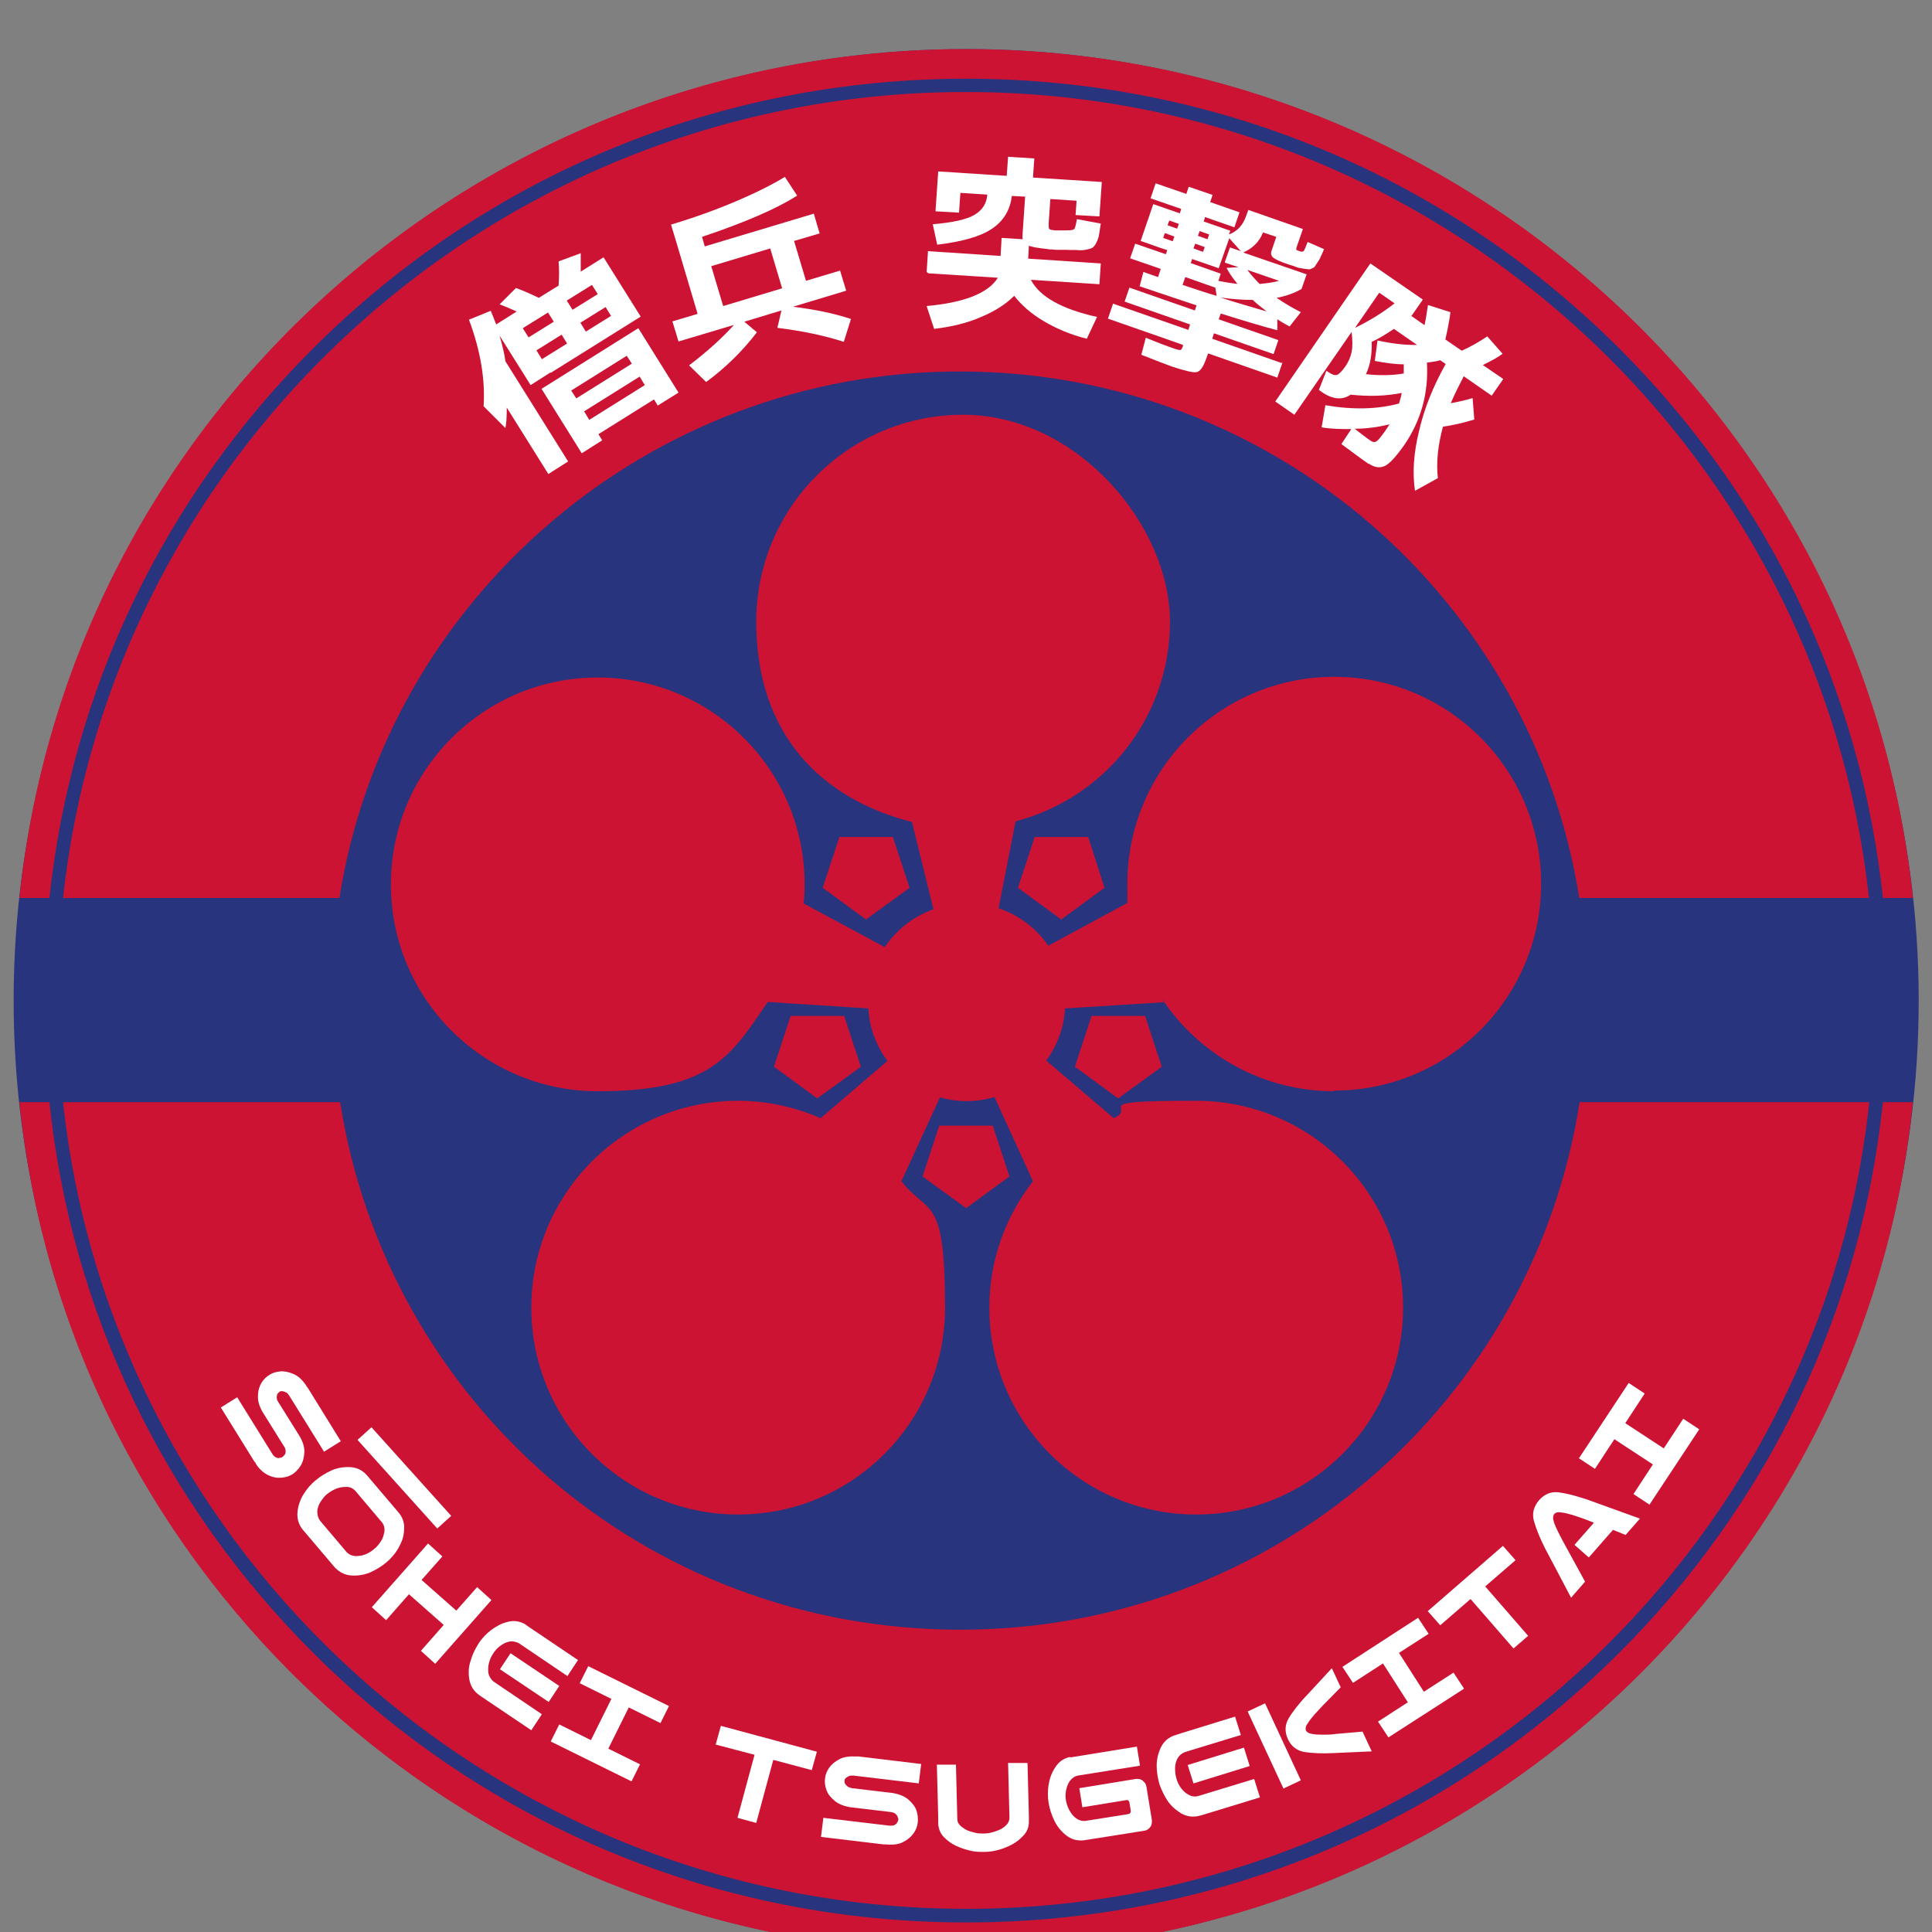 <?xml version="1.0" encoding="UTF-8"?>
<svg xmlns="http://www.w3.org/2000/svg" version="1.1" viewBox="0 0 566.9 566.9">
  <rect x="0" y="0" width="566.9" height="566.9" fill="#808080" stroke="none"/>
  <defs>
    <style>
      .cls-1 {
        fill: #fff;
      }

      .cls-2 {
        fill: #cc1333;
      }

      .cls-3 {
        fill: #28347d;
      }
    </style>
  </defs>
  <!-- Generator: Adobe Illustrator 28.7.1, SVG Export Plug-In . SVG Version: 1.2.0 Build 142)  -->
  <g>
    <g id="uuid-3c50eaa2-914f-4879-a7b0-aaff804ffa4c">
      <ellipse class="cls-3" cx="283.5" cy="293.6" rx="279.5" ry="279.2"/>
      <g>
        <path class="cls-2" d="M548.4,263.5c-14.4-132.8-127.7-236.5-265-236.5S32.9,130.7,18.5,263.5h81.1c13.7-87.4,90.5-154.7,182.4-154.5,91.8.2,167.6,67.2,181.4,154.5h85Z"/>
        <path class="cls-2" d="M283.5,560.1c137.3,0,250.7-103.8,265-236.7h-85c-13.7,88-90,155-182.1,154.8-92.3-.2-167.8-66.9-181.6-154.8H18.5c14.3,132.9,127.7,236.7,265,236.7h0Z"/>
        <path class="cls-2" d="M559.7,323.4h-7.2c-6.4,61.1-33.4,117.8-77.7,161.9-51.1,50.8-119,78.8-191.3,78.8s-140.2-28-191.3-78.8c-44.3-44.1-71.3-100.7-77.7-161.9H5.7c14.3,140.1,133.2,249.4,277.8,249.4s263.5-109.3,277.8-249.4h-1.6Z"/>
        <path class="cls-2" d="M14.5,263.5c6.5-61,33.5-117.6,77.7-161.6,51.1-50.8,119-78.8,191.3-78.8s140.2,28,191.3,78.8c44.2,44,71.2,100.6,77.7,161.6h8.8C546.8,123.5,427.9,14.4,283.5,14.4S20.1,123.5,5.7,263.5h8.8Z"/>
      </g>
      <g>
        <path class="cls-1" d="M161.5,109.3l-5.8,3.7-9.1-14.5c.8,2.8,1.4,5.3,1.7,7.5l18.4,29.4-5.8,3.7-12.2-19.5c0,2.6-.1,4.6-.4,6l-6.4-6.4c.5-7.9-.9-16.3-4.3-25.4l6.4-2.6c.4,1,1,2.4,1.6,4l6-3.8c-1.8-.8-3.4-1.5-5-2.1l4.8-4.8c2.2.8,4.4,1.8,6.7,2.9l5.8-3.6c.2-2.5.2-4.9,0-7.1l6.5-2.4c0,2.2,0,4,0,5.4l6.7-4.2,10.9,17.4-26.4,16.5h0ZM160.8,91.7l-7.4,4.6,1.7,2.7,7.4-4.6-1.7-2.7ZM159,105.4l7.4-4.6-1.6-2.6-7.4,4.6,1.6,2.6h0ZM175.6,127.4l1.1,1.8-6,3.8-11.8-18.9,28.4-17.8,11.8,18.9-6.1,3.8-1.1-1.8-16.3,10.2h0ZM166.3,88.2l1.7,2.7,7.4-4.6-1.7-2.7-7.4,4.6ZM169.1,116.9l16.3-10.2-1.5-2.3-16.3,10.2,1.5,2.3h0ZM170.3,94.7l1.6,2.6,7.4-4.6-1.6-2.6-7.4,4.6ZM171.4,120.7l1.5,2.5,16.3-10.2-1.5-2.5-16.3,10.2Z"/>
        <path class="cls-1" d="M215.5,95.3l-16.4,4.9-1.8-5.9,7.4-2.2-6-20.2-1.8-6c6.7-2,13.1-4.3,19.2-6.9s10.8-5,14.2-7.1l3.6,5.5c-6.1,3.9-15.4,7.9-27.9,12.1l.8,2.8,32-9.6,1.7,5.8-7.5,2.2,3.5,11.7,10-3,1.8,5.9-15.6,4.7c6.3.8,11.9,1.9,17,3.6l-2.1,6.7c-5.6-1.8-12.1-3.2-19.5-4.1l1.2-5.1-10.9,3.3,3.7,3.1c-4.2,5.5-9.2,10.4-14.9,14.6l-5-4.9c5.4-4.1,9.8-8.1,13.2-11.9h0ZM229.5,84.6l-3.5-11.7-17.3,5.2,3.5,11.7,17.3-5.2Z"/>
        <path class="cls-1" d="M271.9,79.8l.4-6.1,21.3,1.4.3-5.3,6.2.4c-.1-.5-.1-1.2,0-2.3l.7-10.2-3.9-.2c-.5,4.1-2.4,7.3-5.8,9.6s-8.7,3.8-16.1,4.7l-1.3-6c5.9-.5,10-1.4,12.3-2.8,2.3-1.4,3.5-3.3,3.7-5.9l-7.9-.5-.4,5.8-6.9-.4.8-11.7,20.1,1.3.4-5.6,7.7.5-.4,5.6,20.2,1.3-.7,10.1-7-.4.3-4.2-7.7-.5-.5,7.2c0,.9,0,1.4.2,1.6.2.2.7.3,1.7.4.2,0,.4,0,.8,0s.6,0,.8,0,.5,0,.8,0,.6,0,.7,0c1.4,0,2.3-.1,2.5-.4.3-.3.5-1.3.8-2.9l7,1.3c-.2,1.4-.4,2.5-.5,3.2s-.3,1.4-.7,2.2c-.3.7-.7,1.2-1,1.5s-.9.5-1.8.7c-.9.2-1.7.3-2.6.2s-2.1,0-3.8-.1c-.3,0-.7,0-1.2,0-.6,0-1,0-1.3,0s-.7,0-1.3-.1c-.6,0-1,0-1.2-.1-2.9-.3-4.8-.6-5.7-1l-.2,3.8,21.3,1.4-.4,6.1-20.1-1.3c2.5,4.9,9,8.6,19.4,10.9l-3,6.4c-4.8-1.2-9-3-12.7-5.2-3.7-2.2-6.5-4.7-8.6-7.4-2.4,2.4-5.6,4.5-9.7,6.2-4.1,1.8-8.7,2.9-13.8,3.5l-2.2-6.7c11.1-1,18.1-3.8,20.9-8.3l-20.4-1.3h0Z"/>
        <path class="cls-1" d="M376.3,106.4l-1.5,4.4-20.3-7.1-.7,1.9c-.8,2.2-1.7,3.4-2.7,3.6s-3.4-.4-7.1-1.6c-1.7-.6-4.8-1.8-9.1-3.5l1.3-5c3.9,1.6,6.6,2.6,8.1,3.1,1,.4,1.7.5,2,.5.3,0,.5-.4.8-1.1v-.4c.1,0-22-7.7-22-7.7l1.5-4.4,22.1,7.7.5-1.6-19.2-6.7,1.4-4.1,19.2,6.7.5-1.5c-3.7-1.2-9.2-3.1-16.7-5.6l1.1-4.2,4.3,1.5.8-2.4-9-3.1,1.5-4.3,9,3.1.4-1.2-2.4-.8-5.4-1.9,3.7-10.8,7.8,2.7.4-1.3-9-3.1,1.5-4.4,9,3.1.7-2.1,7,2.4-.7,2.1,8.6,3-1.5,4.4-8.6-3-.4,1.3,7.8,2.7-.4,1.1c2.4-.9,4.1-2.7,5-5.3l.7-1.9,16,5.6-1.9,5.5c0,.3-.1.5,0,.6s.3.2.9.4c.6.2.9.2,1.2,0,.2-.2.6-1.1,1.2-2.7l4.8,2.1c-.4,1.1-.8,1.8-1,2.3-.2.5-.5,1-.9,1.6s-.7,1-.8,1.2c-.1.2-.4.4-.9.6-.4.2-.8.3-1.1.2-.3,0-.8-.1-1.5-.2-.7-.1-1.3-.2-1.8-.4s-1.3-.5-2.4-.8c-2.4-.8-3.9-1.5-4.5-2-.6-.5-.8-1.2-.5-2l1.4-4.1-3.9-1.3c-1,2.6-2.9,4.6-5.8,5.9l18.6,6.4-1.5,4.3c-2.1,1.2-4.6,2.1-7.3,2.6,2.2,1.5,4.5,2.9,7.1,4.2l-3.3,4.2c-1.7-.9-2.8-1.6-3.6-2.1v3.2c-4.3-1.1-9.9-2.8-16.6-4.9l-.6,1.7,17.5,6.1-1.4,4.1-17.5-6.1-.5,1.6,20.3,7.1h0ZM344.6,69.4l-2.8-1-.5,1.4,2.8,1,.5-1.4ZM345.4,67.1l.5-1.4-2.8-1-.5,1.4,2.8,1ZM356.6,84.4l-8.8-3.1-.8,2.3c4.5,1.5,7.8,2.6,10,3.2l-.4-2.5h0ZM359.4,76.9l1.5-4.3,3.2,1.1-3.4-3.8-3.1,8.8-7.8-2.7-.4,1.2,8.8,3.1-.7,2.1c1.9.4,3.8.7,5.6.9-1.3-1.6-2.4-3.1-3.2-4.7l3.5-.2-3.9-1.3h0ZM350.7,71.5l-.5,1.4,2.8,1,.5-1.4-2.8-1ZM351.5,69.2l2.8,1,.5-1.4-2.8-1-.5,1.4ZM367.6,88c-2.8,0-5.9-.2-9.5-.7,4.6,1.5,9.2,2.8,13.6,4.1-1.7-1.3-3.1-2.4-4.1-3.4h0ZM369.7,83.3c2.4-.2,4.2-.5,5.6-.9l-9.3-3.2c.9,1.2,2.1,2.6,3.7,4.2h0Z"/>
        <path class="cls-1" d="M401.7,136.2c-1.9-1.3-4.6-3.3-8.1-5.9l2.9-4.4c-2.8,0-5.7,0-8.7-.5l1.1-6.5c8.1,1.4,15.3,1.2,21.6-.5.3-.9.6-1.9.8-3.1-4.6.9-9.6,1.1-15,.5-2.4,1.7-5.3,1.4-8.5-.8l-.8-.6,2.2-5.6.6.4c1,.7,1.9,1,2.5.8s1.4-1,2.4-2.4c1-1.4,1.6-2.9,1.9-4.3.3-1.4.3-3.4,0-5.9l-16.8,24.3-5.6-3.9,27.9-40.5,15.4,10.6-3.2,4.6c0,0,0,0-.1.1s0,0-.1.1l3.9,2.7c.4-1.9.7-3.9,1-5.9l6.6,2.1c-.3,2.3-.8,5-1.5,8l4.8,3.3c2.5-1.1,5-2.5,7.5-4.2l4.5,5.1c-1.3,1-3.3,2.1-5.8,3.3l6,4.1-3.4,4.9-8.2-5.7c-1.5,2.9-2.8,5.5-3.8,7.9,2.3-.4,4.4-.9,6.4-1.5l.5,6.3c-3.3,1-6.4,1.7-9.2,2.1-1.5,5.5-2,10.5-1.5,15.1l-6.7,3.7c-.8-5.2-.4-11.1,1.2-17.6,1.5-6.5,4.1-13,7.8-19.6l-1.6-1.1c-1,.3-2.3.5-3.9.7.5,8.9-1.7,16.9-6.6,24.1-2.4,3.4-4.3,5.5-5.7,6.2-1.5.7-3.1.5-4.8-.7h0ZM407.8,124.5c-3.3.8-6.7,1.3-10.3,1.3,2,1.6,3.6,2.8,4.8,3.6.6.4,1.1.4,1.6.1s1.3-1.3,2.5-3c.6-.9,1.1-1.6,1.4-2.1ZM409.2,89l-4.5-3.1-7.1,10.3c4.3-2.1,8.2-4.5,11.6-7.2ZM411.9,109.7c0-1.2,0-2.1,0-2.8-2.6,0-5.4-.4-8.5-1l.8-6c4.1.9,8,1.4,11.6,1.3l-6.8-4.7c-2.3,1.6-4.5,2.9-6.5,3.8.1,3.6-.4,6.8-1.7,9.5,3.9.4,7.6.4,11-.2Z"/>
      </g>
      <g>
        <path class="cls-1" d="M95.1,426l-10.3-16.6c-.3-.4-.6-.8-1-.9s-.7-.3-1-.3-.6,0-.8.2-.4.4-.6.6c-.1.3-.2.6-.2,1s.1.9.4,1.3l6.3,10.1c1,1.7,1.5,3.3,1.4,4.8s-.4,2.8-1.1,3.9-1.5,1.9-2.4,2.5c-1,.6-2,.9-3.3,1-1.2.1-2.5-.1-3.9-.8s-2.6-1.8-3.6-3.4v-.2c-.2-.1-.3-.3-.4-.4l-9.8-15.8,4.8-3,10.3,16.6c.3.5.6.8,1,1,.4.2.7.3,1.1.2s.6-.1.9-.3c.2-.1.3-.3.6-.6s.3-.7.3-1.1-.1-.9-.4-1.3l-6.3-10.1c-1-1.7-1.5-3.3-1.4-4.8,0-1.5.4-2.8,1-3.8s1.4-1.8,2.4-2.4c.9-.6,2-.9,3.2-1s2.5.2,3.9.8,2.6,1.8,3.7,3.4v.2c.2.1.3.3.4.4l9.7,15.7-4.8,3h0Z"/>
        <path class="cls-1" d="M117.1,444c.9,1.1,1.4,2.4,1.5,3.8,0,1.4-.1,2.8-.6,4.1-.5,1.3-1.1,2.5-1.9,3.6-.8,1.1-1.7,2.1-2.8,3-1.4,1.2-3,2.1-4.7,2.9-1.7.7-3.5,1-5.4.9-1.9-.1-3.5-.9-4.9-2.3l-9.5-11.2c-1.2-1.5-1.7-3.3-1.5-5.2.2-1.9.8-3.6,1.8-5.2,1-1.6,2.2-3,3.6-4.1,1.4-1.2,3-2.1,4.7-2.9,1.7-.7,3.5-1,5.4-.9,1.9.1,3.5.9,4.8,2.3l.5.6,8.5,10,.5.6h0ZM101.6,455.3c.7.8,1.6,1.2,2.6,1.3,1,0,2-.1,3-.5s1.8-.9,2.6-1.6c.8-.6,1.4-1.4,2-2.3s.8-1.8,1-2.8c.1-1-.1-2-.8-2.8l-7.7-9.1c-.7-.8-1.6-1.2-2.6-1.2s-2,.1-3,.5-1.8.9-2.6,1.5-1.4,1.4-2,2.3-.9,1.8-1,2.8c0,1,.2,2,.8,2.8l7.7,9.1h0Z"/>
        <path class="cls-1" d="M129.8,456.7l-6.1,6.9,10.2,9,6.1-6.9,4.2,3.8-16.5,18.7-4.2-3.8,6.7-7.6-10.2-9-6.7,7.6-4.2-3.8,16.5-18.7,4.2,3.8h0Z"/>
        <path class="cls-1" d="M154.2,476.7l1.6,1.1,13.8,9.3-3.1,4.7-14.2-9.6c-.9-.5-1.9-.7-2.9-.5-1,.2-1.9.7-2.7,1.3-.8.6-1.5,1.4-2,2.2s-1,1.7-1.2,2.7c-.3,1-.3,2-.2,3,.2,1,.7,1.8,1.5,2.5l14.2,9.6-3.1,4.7-14.7-9.9-.7-.5c-1.6-1.2-2.5-2.7-2.8-4.6s-.2-3.7.4-5.4c.5-1.8,1.3-3.4,2.3-5s2.3-2.9,3.7-4c1.5-1.1,3.1-2,4.9-2.4,1.8-.5,3.6-.2,5.3.8h0ZM161,499.4l-14.3-9.6,3.1-4.7,14.3,9.6-3.1,4.7Z"/>
        <path class="cls-1" d="M164.1,506l9.3,4.6,6-12.1-9.3-4.6,2.5-5,23.7,11.7-2.5,5-9.3-4.6-6,12.1,9.3,4.6-2.5,5-23.7-11.7,2.5-5Z"/>
        <path class="cls-1" d="M211.5,506.4l28.2,7.6-1.5,5.4-11.3-3-5,18.5-5.5-1.5,5-18.5-11.4-3,1.5-5.4h0Z"/>
        <path class="cls-1" d="M269.7,523.3l-19.3-2.3c-.5,0-1,0-1.4.2-.4.2-.7.4-.9.6s-.3.5-.3.8c0,.3,0,.6.2.8.1.3.4.5.7.8.3.2.8.4,1.3.5l11.8,1.4c1.9.3,3.5.9,4.7,1.9,1.2,1,2,2.1,2.4,3.2.4,1.2.5,2.3.4,3.5-.1,1.1-.5,2.2-1.2,3.2-.7,1-1.7,1.9-3.1,2.6-1.3.7-3,.9-5,.7h-.2c-.2,0-.3,0-.5,0l-18.4-2.2.7-5.6,19.4,2.3c.5,0,1,0,1.3-.1.4-.2.7-.4.9-.7s.3-.6.4-.9c0-.2,0-.5-.2-.8-.1-.4-.3-.7-.7-1-.3-.3-.8-.4-1.3-.5l-11.8-1.4c-1.9-.3-3.5-.9-4.7-1.9-1.2-1-2-2-2.4-3.2-.4-1.1-.6-2.3-.4-3.4.1-1.1.5-2.1,1.2-3.1.7-1,1.7-1.8,3-2.5s3-.9,5-.8h.2c.2,0,.3,0,.5,0l18.3,2.2-.7,5.6h0Z"/>
        <path class="cls-1" d="M288.9,543.4c-1.5,0-2.9,0-4.3-.4-1.4-.3-2.8-.8-4.1-1.4-1.3-.6-2.5-1.5-3.5-2.5s-1.6-2.4-1.7-3.9v-1.8s-.4-15.6-.4-15.6h5.6c0-.1.4,15.9.4,15.9,0,.9.4,1.6,1,2.1s1.3,1,2,1.3,1.5.5,2.3.7,1.6.2,2.4.2c.8,0,1.6-.1,2.4-.3.8-.2,1.6-.5,2.3-.8s1.4-.8,2-1.4.9-1.3.9-2.2l-.4-16h5.7c0-.1.4,15.5.4,15.5v1.8c0,1.5-.5,2.8-1.5,3.9s-2.1,2-3.4,2.7c-1.3.7-2.6,1.2-4,1.6s-2.8.6-4.3.6h0Z"/>
        <path class="cls-1" d="M313.9,515.7l19.7-3.2.9,5.6-18.2,2.9c-1,.2-1.8.8-2.4,1.6-.6.9-.9,1.8-1.1,2.8s-.2,2,0,3c.2,1,.5,1.9,1,2.8.5.9,1.1,1.7,1.9,2.3.8.6,1.8.9,2.8.8l12.6-2c.5-.1.7-.4.7-1l-.4-2.4c-.1-.5-.4-.8-.9-.7l-12.9,2.1-.9-5.6,16.5-2.7c.8-.1,1.5,0,2.1.5.6.5,1,1,1.1,1.8h0c0,0,1.6,9.8,1.6,9.8,0,.8,0,1.4-.5,2-.4.6-1,1-1.8,1.1l-17.7,2.8c-2,.2-3.7-.3-5.2-1.5-1.5-1.2-2.6-2.6-3.4-4.2-.8-1.7-1.4-3.4-1.7-5.2-.3-1.8-.3-3.7,0-5.5.3-1.8.9-3.5,2-5.1,1-1.6,2.5-2.6,4.4-3h0Z"/>
        <path class="cls-1" d="M344.7,509.2l1.8-.6,15.9-4.9,1.7,5.4-16.4,5c-1,.4-1.7,1-2.2,1.9s-.7,1.9-.7,2.9.1,2,.4,3c.3,1,.7,1.9,1.3,2.7s1.3,1.5,2.2,2c.9.5,1.8.7,2.9.4l16.4-5,1.7,5.4-17,5.2-.8.2c-1.9.5-3.7.2-5.3-.7-1.6-1-3-2.2-4-3.7s-1.8-3.2-2.4-4.9c-.5-1.8-.8-3.6-.8-5.4s.4-3.6,1.2-5.3,2.1-2.9,4-3.6h0ZM366.7,518.2l-16.5,5.1-1.7-5.4,16.5-5.1,1.7,5.4Z"/>
        <path class="cls-1" d="M371.2,499.8l10.5,22.6-5.1,2.4-10.5-22.6,5.1-2.4ZM378.1,504.2c1.2-1.9,2.9-4.2,5.3-6.7l7.4-8,2.6,5.6-5.4,5.5c-.8.9-1.7,1.8-2.4,2.6-.7.8-1.4,1.7-1.9,2.5-.6.8-.7,1.5-.5,2.1.3.5,1,.9,1.9,1,1,.2,2.1.2,3.2.2s2.3,0,3.5-.2l8-.7,2.7,5.8-11.2.5c-3.4.2-6.3,0-8.5-.3-2.2-.4-3.9-1.6-4.9-3.8-1-2.2-.9-4.3.3-6.2h0Z"/>
        <path class="cls-1" d="M404.3,505.2l8.8-5.7-7.3-11.4-8.8,5.7-3.1-4.7,22.2-14.4,3.1,4.7-8.7,5.6,7.3,11.4,8.7-5.6,3.1,4.7-22.2,14.3-3.1-4.7h0Z"/>
        <path class="cls-1" d="M419,472.7l22-19.1,3.7,4.2-8.9,7.7,12.6,14.5-4.3,3.7-12.6-14.5-8.9,7.7-3.7-4.2Z"/>
        <path class="cls-1" d="M461.9,453.4l5.8-6.6-3.1-1.2c-1.2-.4-2.3-.8-3.3-1.1-1.1-.3-2.1-.6-3.1-.7-1-.2-1.7,0-2.1.4-.4.5-.5,1.3-.2,2.2.3,1,.7,1.9,1.2,2.9.5,1,1,2,1.6,3.1l6.4,11.7-4.1,4.7-7.7-14.6c-1.5-3-2.6-5.7-3.2-7.9-.6-2.2-.1-4.2,1.5-6.1,1.6-1.8,3.5-2.6,5.8-2.3,2.3.3,5,1,8.3,2.1l15.5,5.6-4.2,4.8-3.7-1.5-7.1,8.1-4.2-3.7h0Z"/>
        <path class="cls-1" d="M479.3,438.4l5.7-8.7-11.3-7.4-5.7,8.7-4.7-3.1,14.6-22.1,4.7,3.1-5.7,8.7,11.3,7.4,5.7-8.7,4.7,3.1-14.6,22.1-4.7-3.1Z"/>
      </g>
      <path class="cls-1" d="M104.9,422.5l4.1-3.7,23.4,26-4.1,3.7-23.4-26Z"/>
      <g>
        <path class="cls-2" d="M391.5,320c33.5,0,60.7-27.2,60.7-60.7s-27.2-60.7-60.7-60.7-60.7,27.2-60.7,60.7.1,4.4.4,6.6l-.3-1-23.3,12.6c-3.5-5.1-8.6-9-14.6-11l5-25.5c26.1-6.8,45.3-30.4,45.3-58.6s-27.2-60.7-60.7-60.7-60.7,27.2-60.7,60.7,19.5,52.1,45.7,58.8l6.3,25.6c-5.9,2.1-10.8,6-14.3,11.1h0l-23.8-12.8h0c.2-1.8.3-3.7.3-5.6,0-33.5-27.2-60.7-60.7-60.7s-60.7,27.2-60.7,60.7,27.2,60.7,60.7,60.7,39-10.4,49.9-26.2h0c0,0,29.5,1.9,29.5,1.9h0c.3,5.8,2.4,11.1,5.6,15.4l-19.6,16.8c-7.4-3.2-15.6-5.1-24.2-5.1-33.5,0-60.7,27.2-60.7,60.7s27.2,60.7,60.7,60.7,60.7-27.2,60.7-60.7-4.8-26.9-12.8-37.1l11.3-24.6c2.5.7,5.1,1.1,7.8,1.1s5.6-.4,8.2-1.2h0c0,0,11.3,24.7,11.3,24.7-8,10.3-12.8,23.1-12.8,37.1,0,33.5,27.2,60.7,60.7,60.7s60.7-27.2,60.7-60.7-27.2-60.7-60.7-60.7-16.8,1.8-24.2,5.1l-19.8-16.9c3.2-4.4,5.2-9.6,5.5-15.3l28.9-1.8-.3-.8c10.9,16.2,29.4,26.9,50.4,26.9h0Z"/>
        <polygon class="cls-2" points="254.1 269.8 266.9 260.5 262 245.6 246.3 245.6 241.4 260.5 254.1 269.8"/>
        <polygon class="cls-2" points="311.4 269.8 324.1 260.5 319.3 245.6 303.6 245.6 298.7 260.5 311.4 269.8"/>
        <polygon class="cls-2" points="328.1 322.3 340.9 313 336 298.1 320.3 298.1 315.4 313 328.1 322.3"/>
        <polygon class="cls-2" points="239.8 322.3 252.6 313 247.7 298.1 232 298.1 227.1 313 239.8 322.3"/>
        <polygon class="cls-2" points="283.5 354.5 296.2 345.2 291.3 330.3 275.6 330.3 270.7 345.2 283.5 354.5"/>
      </g>
    </g>
  </g>
</svg>
